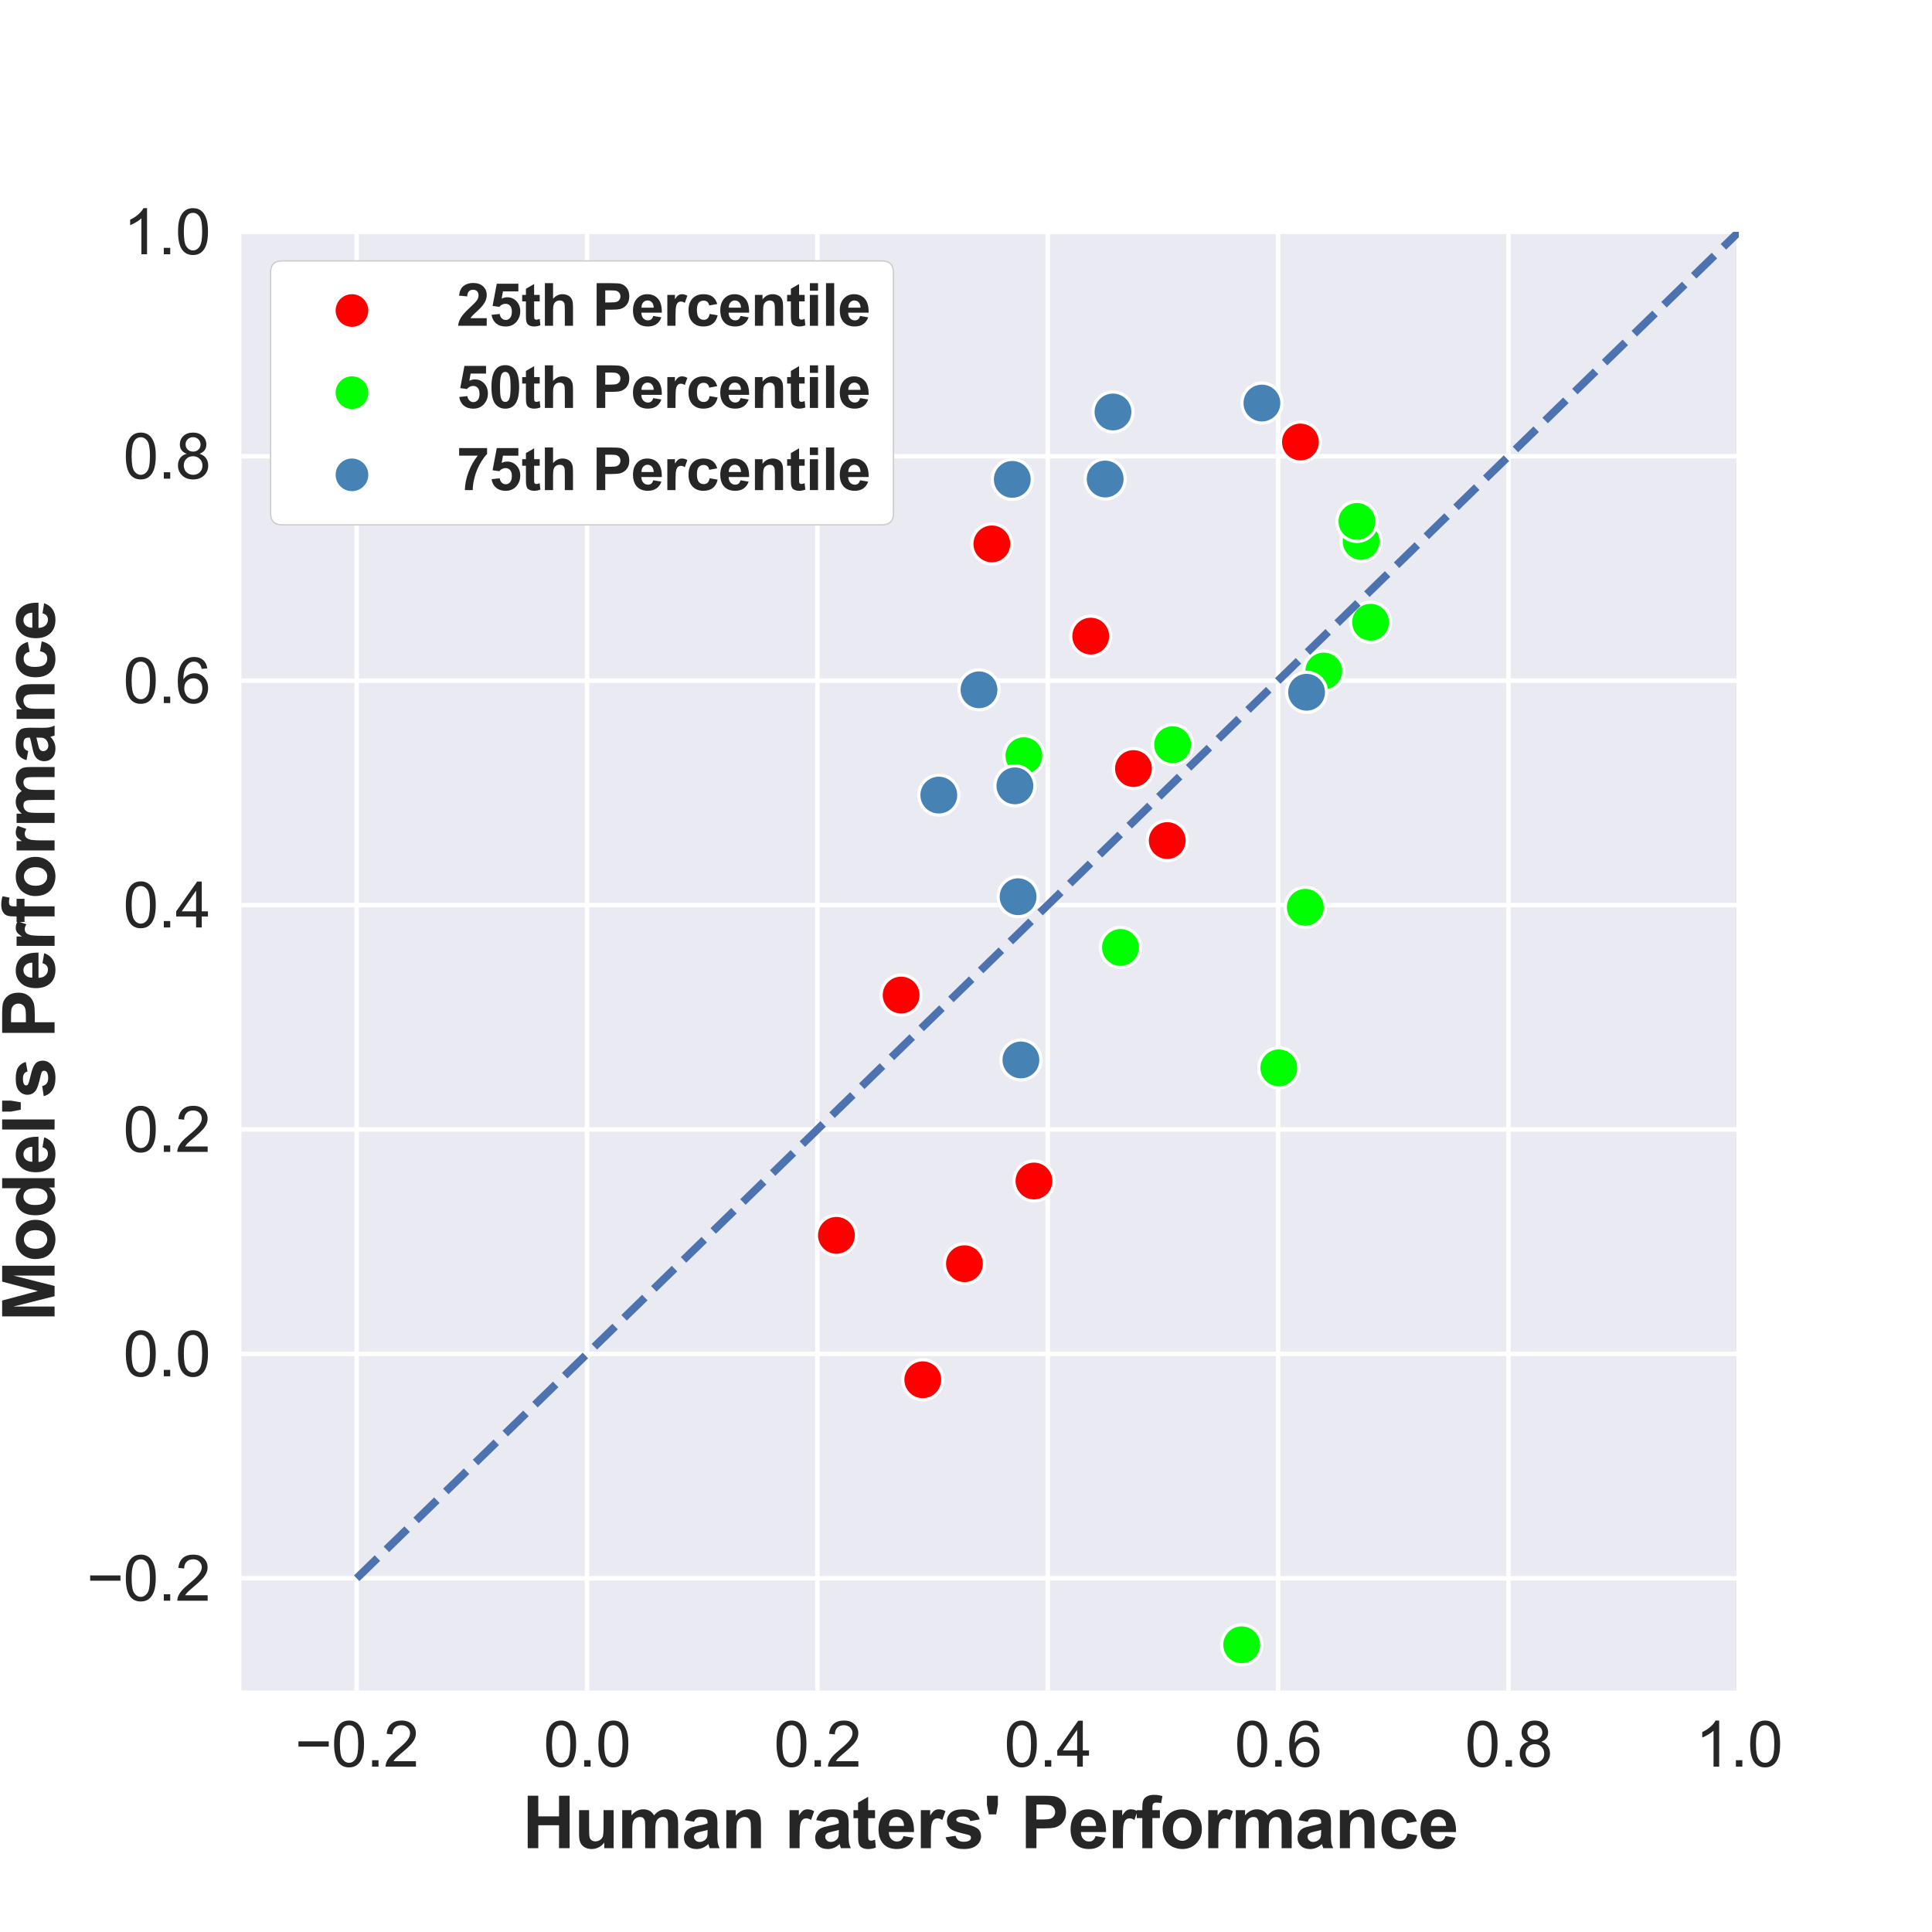 <?xml version="1.0" encoding="utf-8" standalone="no"?>
<!DOCTYPE svg PUBLIC "-//W3C//DTD SVG 1.1//EN"
  "http://www.w3.org/Graphics/SVG/1.1/DTD/svg11.dtd">
<svg xmlns:xlink="http://www.w3.org/1999/xlink" width="432pt" height="432pt" viewBox="0 0 432 432" xmlns="http://www.w3.org/2000/svg" version="1.1">
 <defs>
  <style type="text/css">*{stroke-linejoin: round; stroke-linecap: butt}</style>
 </defs>
 <g id="figure_1">
  <g id="patch_1">
   <path d="M 0 432 
L 432 432 
L 432 0 
L 0 0 
z
" style="fill: #ffffff"/>
  </g>
  <g id="axes_1">
   <g id="patch_2">
    <path d="M 54 378 
L 388.8 378 
L 388.8 51.84 
L 54 51.84 
z
" style="fill: #eaeaf2"/>
   </g>
   <g id="matplotlib.axis_1">
    <g id="xtick_1">
     <g id="line2d_1">
      <path d="M 79.754 378 
L 79.754 51.84 
" clip-path="url(#p9fccb3ee1c)" style="fill: none; stroke: #ffffff; stroke-linecap: round"/>
     </g>
     <g id="text_1">
      <!-- −0.2 -->
      <g style="fill: #262626" transform="translate(65.935 395.021) scale(0.14 -0.14)">
       <defs>
        <path id="ArialMT-2212" d="M 3381 1997 
L 356 1997 
L 356 2522 
L 3381 2522 
L 3381 1997 
z
" transform="scale(0.016)"/>
        <path id="ArialMT-30" d="M 266 2259 
Q 266 3072 433 3567 
Q 600 4063 929 4331 
Q 1259 4600 1759 4600 
Q 2128 4600 2406 4451 
Q 2684 4303 2865 4023 
Q 3047 3744 3150 3342 
Q 3253 2941 3253 2259 
Q 3253 1453 3087 958 
Q 2922 463 2592 192 
Q 2263 -78 1759 -78 
Q 1097 -78 719 397 
Q 266 969 266 2259 
z
M 844 2259 
Q 844 1131 1108 757 
Q 1372 384 1759 384 
Q 2147 384 2411 759 
Q 2675 1134 2675 2259 
Q 2675 3391 2411 3762 
Q 2147 4134 1753 4134 
Q 1366 4134 1134 3806 
Q 844 3388 844 2259 
z
" transform="scale(0.016)"/>
        <path id="ArialMT-2e" d="M 581 0 
L 581 641 
L 1222 641 
L 1222 0 
L 581 0 
z
" transform="scale(0.016)"/>
        <path id="ArialMT-32" d="M 3222 541 
L 3222 0 
L 194 0 
Q 188 203 259 391 
Q 375 700 629 1000 
Q 884 1300 1366 1694 
Q 2113 2306 2375 2664 
Q 2638 3022 2638 3341 
Q 2638 3675 2398 3904 
Q 2159 4134 1775 4134 
Q 1369 4134 1125 3890 
Q 881 3647 878 3216 
L 300 3275 
Q 359 3922 746 4261 
Q 1134 4600 1788 4600 
Q 2447 4600 2831 4234 
Q 3216 3869 3216 3328 
Q 3216 3053 3103 2787 
Q 2991 2522 2730 2228 
Q 2469 1934 1863 1422 
Q 1356 997 1212 845 
Q 1069 694 975 541 
L 3222 541 
z
" transform="scale(0.016)"/>
       </defs>
       <use xlink:href="#ArialMT-2212"/>
       <use xlink:href="#ArialMT-30" x="58.398"/>
       <use xlink:href="#ArialMT-2e" x="114.014"/>
       <use xlink:href="#ArialMT-32" x="141.797"/>
      </g>
     </g>
    </g>
    <g id="xtick_2">
     <g id="line2d_2">
      <path d="M 131.262 378 
L 131.262 51.84 
" clip-path="url(#p9fccb3ee1c)" style="fill: none; stroke: #ffffff; stroke-linecap: round"/>
     </g>
     <g id="text_2">
      <!-- 0.0 -->
      <g style="fill: #262626" transform="translate(121.532 395.021) scale(0.14 -0.14)">
       <use xlink:href="#ArialMT-30"/>
       <use xlink:href="#ArialMT-2e" x="55.615"/>
       <use xlink:href="#ArialMT-30" x="83.398"/>
      </g>
     </g>
    </g>
    <g id="xtick_3">
     <g id="line2d_3">
      <path d="M 182.769 378 
L 182.769 51.84 
" clip-path="url(#p9fccb3ee1c)" style="fill: none; stroke: #ffffff; stroke-linecap: round"/>
     </g>
     <g id="text_3">
      <!-- 0.2 -->
      <g style="fill: #262626" transform="translate(173.039 395.021) scale(0.14 -0.14)">
       <use xlink:href="#ArialMT-30"/>
       <use xlink:href="#ArialMT-2e" x="55.615"/>
       <use xlink:href="#ArialMT-32" x="83.398"/>
      </g>
     </g>
    </g>
    <g id="xtick_4">
     <g id="line2d_4">
      <path d="M 234.277 378 
L 234.277 51.84 
" clip-path="url(#p9fccb3ee1c)" style="fill: none; stroke: #ffffff; stroke-linecap: round"/>
     </g>
     <g id="text_4">
      <!-- 0.4 -->
      <g style="fill: #262626" transform="translate(224.547 395.021) scale(0.14 -0.14)">
       <defs>
        <path id="ArialMT-34" d="M 2069 0 
L 2069 1097 
L 81 1097 
L 81 1613 
L 2172 4581 
L 2631 4581 
L 2631 1613 
L 3250 1613 
L 3250 1097 
L 2631 1097 
L 2631 0 
L 2069 0 
z
M 2069 1613 
L 2069 3678 
L 634 1613 
L 2069 1613 
z
" transform="scale(0.016)"/>
       </defs>
       <use xlink:href="#ArialMT-30"/>
       <use xlink:href="#ArialMT-2e" x="55.615"/>
       <use xlink:href="#ArialMT-34" x="83.398"/>
      </g>
     </g>
    </g>
    <g id="xtick_5">
     <g id="line2d_5">
      <path d="M 285.785 378 
L 285.785 51.84 
" clip-path="url(#p9fccb3ee1c)" style="fill: none; stroke: #ffffff; stroke-linecap: round"/>
     </g>
     <g id="text_5">
      <!-- 0.6 -->
      <g style="fill: #262626" transform="translate(276.055 395.021) scale(0.14 -0.14)">
       <defs>
        <path id="ArialMT-36" d="M 3184 3459 
L 2625 3416 
Q 2550 3747 2413 3897 
Q 2184 4138 1850 4138 
Q 1581 4138 1378 3988 
Q 1113 3794 959 3422 
Q 806 3050 800 2363 
Q 1003 2672 1297 2822 
Q 1591 2972 1913 2972 
Q 2475 2972 2870 2558 
Q 3266 2144 3266 1488 
Q 3266 1056 3080 686 
Q 2894 316 2569 119 
Q 2244 -78 1831 -78 
Q 1128 -78 684 439 
Q 241 956 241 2144 
Q 241 3472 731 4075 
Q 1159 4600 1884 4600 
Q 2425 4600 2770 4297 
Q 3116 3994 3184 3459 
z
M 888 1484 
Q 888 1194 1011 928 
Q 1134 663 1356 523 
Q 1578 384 1822 384 
Q 2178 384 2434 671 
Q 2691 959 2691 1453 
Q 2691 1928 2437 2201 
Q 2184 2475 1800 2475 
Q 1419 2475 1153 2201 
Q 888 1928 888 1484 
z
" transform="scale(0.016)"/>
       </defs>
       <use xlink:href="#ArialMT-30"/>
       <use xlink:href="#ArialMT-2e" x="55.615"/>
       <use xlink:href="#ArialMT-36" x="83.398"/>
      </g>
     </g>
    </g>
    <g id="xtick_6">
     <g id="line2d_6">
      <path d="M 337.292 378 
L 337.292 51.84 
" clip-path="url(#p9fccb3ee1c)" style="fill: none; stroke: #ffffff; stroke-linecap: round"/>
     </g>
     <g id="text_6">
      <!-- 0.8 -->
      <g style="fill: #262626" transform="translate(327.562 395.021) scale(0.14 -0.14)">
       <defs>
        <path id="ArialMT-38" d="M 1131 2484 
Q 781 2613 612 2850 
Q 444 3088 444 3419 
Q 444 3919 803 4259 
Q 1163 4600 1759 4600 
Q 2359 4600 2725 4251 
Q 3091 3903 3091 3403 
Q 3091 3084 2923 2848 
Q 2756 2613 2416 2484 
Q 2838 2347 3058 2040 
Q 3278 1734 3278 1309 
Q 3278 722 2862 322 
Q 2447 -78 1769 -78 
Q 1091 -78 675 323 
Q 259 725 259 1325 
Q 259 1772 486 2073 
Q 713 2375 1131 2484 
z
M 1019 3438 
Q 1019 3113 1228 2906 
Q 1438 2700 1772 2700 
Q 2097 2700 2305 2904 
Q 2513 3109 2513 3406 
Q 2513 3716 2298 3927 
Q 2084 4138 1766 4138 
Q 1444 4138 1231 3931 
Q 1019 3725 1019 3438 
z
M 838 1322 
Q 838 1081 952 856 
Q 1066 631 1291 507 
Q 1516 384 1775 384 
Q 2178 384 2440 643 
Q 2703 903 2703 1303 
Q 2703 1709 2433 1975 
Q 2163 2241 1756 2241 
Q 1359 2241 1098 1978 
Q 838 1716 838 1322 
z
" transform="scale(0.016)"/>
       </defs>
       <use xlink:href="#ArialMT-30"/>
       <use xlink:href="#ArialMT-2e" x="55.615"/>
       <use xlink:href="#ArialMT-38" x="83.398"/>
      </g>
     </g>
    </g>
    <g id="xtick_7">
     <g id="line2d_7">
      <path d="M 388.8 378 
L 388.8 51.84 
" clip-path="url(#p9fccb3ee1c)" style="fill: none; stroke: #ffffff; stroke-linecap: round"/>
     </g>
     <g id="text_7">
      <!-- 1.0 -->
      <g style="fill: #262626" transform="translate(379.07 395.021) scale(0.14 -0.14)">
       <defs>
        <path id="ArialMT-31" d="M 2384 0 
L 1822 0 
L 1822 3584 
Q 1619 3391 1289 3197 
Q 959 3003 697 2906 
L 697 3450 
Q 1169 3672 1522 3987 
Q 1875 4303 2022 4600 
L 2384 4600 
L 2384 0 
z
" transform="scale(0.016)"/>
       </defs>
       <use xlink:href="#ArialMT-31"/>
       <use xlink:href="#ArialMT-2e" x="55.615"/>
       <use xlink:href="#ArialMT-30" x="83.398"/>
      </g>
     </g>
    </g>
    <g id="text_8">
     <!-- Human raters' Performance -->
     <g style="fill: #262626" transform="translate(116.794 413.256) scale(0.16 -0.16)">
      <defs>
       <path id="Arial-BoldMT-48" d="M 469 0 
L 469 4581 
L 1394 4581 
L 1394 2778 
L 3206 2778 
L 3206 4581 
L 4131 4581 
L 4131 0 
L 3206 0 
L 3206 2003 
L 1394 2003 
L 1394 0 
L 469 0 
z
" transform="scale(0.016)"/>
       <path id="Arial-BoldMT-75" d="M 2644 0 
L 2644 497 
Q 2463 231 2167 78 
Q 1872 -75 1544 -75 
Q 1209 -75 943 72 
Q 678 219 559 484 
Q 441 750 441 1219 
L 441 3319 
L 1319 3319 
L 1319 1794 
Q 1319 1094 1367 936 
Q 1416 778 1544 686 
Q 1672 594 1869 594 
Q 2094 594 2272 717 
Q 2450 841 2515 1023 
Q 2581 1206 2581 1919 
L 2581 3319 
L 3459 3319 
L 3459 0 
L 2644 0 
z
" transform="scale(0.016)"/>
       <path id="Arial-BoldMT-6d" d="M 394 3319 
L 1203 3319 
L 1203 2866 
Q 1638 3394 2238 3394 
Q 2556 3394 2790 3262 
Q 3025 3131 3175 2866 
Q 3394 3131 3647 3262 
Q 3900 3394 4188 3394 
Q 4553 3394 4806 3245 
Q 5059 3097 5184 2809 
Q 5275 2597 5275 2122 
L 5275 0 
L 4397 0 
L 4397 1897 
Q 4397 2391 4306 2534 
Q 4184 2722 3931 2722 
Q 3747 2722 3584 2609 
Q 3422 2497 3350 2280 
Q 3278 2063 3278 1594 
L 3278 0 
L 2400 0 
L 2400 1819 
Q 2400 2303 2353 2443 
Q 2306 2584 2207 2653 
Q 2109 2722 1941 2722 
Q 1738 2722 1575 2612 
Q 1413 2503 1342 2297 
Q 1272 2091 1272 1613 
L 1272 0 
L 394 0 
L 394 3319 
z
" transform="scale(0.016)"/>
       <path id="Arial-BoldMT-61" d="M 1116 2306 
L 319 2450 
Q 453 2931 781 3162 
Q 1109 3394 1756 3394 
Q 2344 3394 2631 3255 
Q 2919 3116 3036 2902 
Q 3153 2688 3153 2116 
L 3144 1091 
Q 3144 653 3186 445 
Q 3228 238 3344 0 
L 2475 0 
Q 2441 88 2391 259 
Q 2369 338 2359 363 
Q 2134 144 1878 34 
Q 1622 -75 1331 -75 
Q 819 -75 523 203 
Q 228 481 228 906 
Q 228 1188 362 1408 
Q 497 1628 739 1745 
Q 981 1863 1438 1950 
Q 2053 2066 2291 2166 
L 2291 2253 
Q 2291 2506 2166 2614 
Q 2041 2722 1694 2722 
Q 1459 2722 1328 2630 
Q 1197 2538 1116 2306 
z
M 2291 1594 
Q 2122 1538 1756 1459 
Q 1391 1381 1278 1306 
Q 1106 1184 1106 997 
Q 1106 813 1243 678 
Q 1381 544 1594 544 
Q 1831 544 2047 700 
Q 2206 819 2256 991 
Q 2291 1103 2291 1419 
L 2291 1594 
z
" transform="scale(0.016)"/>
       <path id="Arial-BoldMT-6e" d="M 3478 0 
L 2600 0 
L 2600 1694 
Q 2600 2231 2544 2389 
Q 2488 2547 2361 2634 
Q 2234 2722 2056 2722 
Q 1828 2722 1647 2597 
Q 1466 2472 1398 2265 
Q 1331 2059 1331 1503 
L 1331 0 
L 453 0 
L 453 3319 
L 1269 3319 
L 1269 2831 
Q 1703 3394 2363 3394 
Q 2653 3394 2893 3289 
Q 3134 3184 3257 3021 
Q 3381 2859 3429 2653 
Q 3478 2447 3478 2063 
L 3478 0 
z
" transform="scale(0.016)"/>
       <path id="Arial-BoldMT-20" transform="scale(0.016)"/>
       <path id="Arial-BoldMT-72" d="M 1300 0 
L 422 0 
L 422 3319 
L 1238 3319 
L 1238 2847 
Q 1447 3181 1614 3287 
Q 1781 3394 1994 3394 
Q 2294 3394 2572 3228 
L 2300 2463 
Q 2078 2606 1888 2606 
Q 1703 2606 1575 2504 
Q 1447 2403 1373 2137 
Q 1300 1872 1300 1025 
L 1300 0 
z
" transform="scale(0.016)"/>
       <path id="Arial-BoldMT-74" d="M 1981 3319 
L 1981 2619 
L 1381 2619 
L 1381 1281 
Q 1381 875 1398 808 
Q 1416 741 1477 697 
Q 1538 653 1625 653 
Q 1747 653 1978 738 
L 2053 56 
Q 1747 -75 1359 -75 
Q 1122 -75 931 4 
Q 741 84 652 211 
Q 563 338 528 553 
Q 500 706 500 1172 
L 500 2619 
L 97 2619 
L 97 3319 
L 500 3319 
L 500 3978 
L 1381 4491 
L 1381 3319 
L 1981 3319 
z
" transform="scale(0.016)"/>
       <path id="Arial-BoldMT-65" d="M 2381 1056 
L 3256 909 
Q 3088 428 2723 176 
Q 2359 -75 1813 -75 
Q 947 -75 531 491 
Q 203 944 203 1634 
Q 203 2459 634 2926 
Q 1066 3394 1725 3394 
Q 2466 3394 2894 2905 
Q 3322 2416 3303 1406 
L 1103 1406 
Q 1113 1016 1316 798 
Q 1519 581 1822 581 
Q 2028 581 2168 693 
Q 2309 806 2381 1056 
z
M 2431 1944 
Q 2422 2325 2234 2523 
Q 2047 2722 1778 2722 
Q 1491 2722 1303 2513 
Q 1116 2303 1119 1944 
L 2431 1944 
z
" transform="scale(0.016)"/>
       <path id="Arial-BoldMT-73" d="M 150 947 
L 1031 1081 
Q 1088 825 1259 692 
Q 1431 559 1741 559 
Q 2081 559 2253 684 
Q 2369 772 2369 919 
Q 2369 1019 2306 1084 
Q 2241 1147 2013 1200 
Q 950 1434 666 1628 
Q 272 1897 272 2375 
Q 272 2806 612 3100 
Q 953 3394 1669 3394 
Q 2350 3394 2681 3172 
Q 3013 2950 3138 2516 
L 2309 2363 
Q 2256 2556 2107 2659 
Q 1959 2763 1684 2763 
Q 1338 2763 1188 2666 
Q 1088 2597 1088 2488 
Q 1088 2394 1175 2328 
Q 1294 2241 1995 2081 
Q 2697 1922 2975 1691 
Q 3250 1456 3250 1038 
Q 3250 581 2869 253 
Q 2488 -75 1741 -75 
Q 1063 -75 667 200 
Q 272 475 150 947 
z
" transform="scale(0.016)"/>
       <path id="Arial-BoldMT-27" d="M 453 2953 
L 288 3806 
L 288 4581 
L 1244 4581 
L 1244 3806 
L 1100 2953 
L 453 2953 
z
" transform="scale(0.016)"/>
       <path id="Arial-BoldMT-50" d="M 466 0 
L 466 4581 
L 1950 4581 
Q 2794 4581 3050 4513 
Q 3444 4409 3709 4064 
Q 3975 3719 3975 3172 
Q 3975 2750 3822 2462 
Q 3669 2175 3433 2011 
Q 3197 1847 2953 1794 
Q 2622 1728 1994 1728 
L 1391 1728 
L 1391 0 
L 466 0 
z
M 1391 3806 
L 1391 2506 
L 1897 2506 
Q 2444 2506 2628 2578 
Q 2813 2650 2917 2803 
Q 3022 2956 3022 3159 
Q 3022 3409 2875 3571 
Q 2728 3734 2503 3775 
Q 2338 3806 1838 3806 
L 1391 3806 
z
" transform="scale(0.016)"/>
       <path id="Arial-BoldMT-66" d="M 75 3319 
L 563 3319 
L 563 3569 
Q 563 3988 652 4194 
Q 741 4400 980 4529 
Q 1219 4659 1584 4659 
Q 1959 4659 2319 4547 
L 2200 3934 
Q 1991 3984 1797 3984 
Q 1606 3984 1523 3895 
Q 1441 3806 1441 3553 
L 1441 3319 
L 2097 3319 
L 2097 2628 
L 1441 2628 
L 1441 0 
L 563 0 
L 563 2628 
L 75 2628 
L 75 3319 
z
" transform="scale(0.016)"/>
       <path id="Arial-BoldMT-6f" d="M 256 1706 
Q 256 2144 472 2553 
Q 688 2963 1083 3178 
Q 1478 3394 1966 3394 
Q 2719 3394 3200 2905 
Q 3681 2416 3681 1669 
Q 3681 916 3195 420 
Q 2709 -75 1972 -75 
Q 1516 -75 1102 131 
Q 688 338 472 736 
Q 256 1134 256 1706 
z
M 1156 1659 
Q 1156 1166 1390 903 
Q 1625 641 1969 641 
Q 2313 641 2545 903 
Q 2778 1166 2778 1666 
Q 2778 2153 2545 2415 
Q 2313 2678 1969 2678 
Q 1625 2678 1390 2415 
Q 1156 2153 1156 1659 
z
" transform="scale(0.016)"/>
       <path id="Arial-BoldMT-63" d="M 3353 2338 
L 2488 2181 
Q 2444 2441 2289 2572 
Q 2134 2703 1888 2703 
Q 1559 2703 1364 2476 
Q 1169 2250 1169 1719 
Q 1169 1128 1367 884 
Q 1566 641 1900 641 
Q 2150 641 2309 783 
Q 2469 925 2534 1272 
L 3397 1125 
Q 3263 531 2881 228 
Q 2500 -75 1859 -75 
Q 1131 -75 698 384 
Q 266 844 266 1656 
Q 266 2478 700 2936 
Q 1134 3394 1875 3394 
Q 2481 3394 2839 3133 
Q 3197 2872 3353 2338 
z
" transform="scale(0.016)"/>
      </defs>
      <use xlink:href="#Arial-BoldMT-48"/>
      <use xlink:href="#Arial-BoldMT-75" x="72.217"/>
      <use xlink:href="#Arial-BoldMT-6d" x="133.301"/>
      <use xlink:href="#Arial-BoldMT-61" x="222.217"/>
      <use xlink:href="#Arial-BoldMT-6e" x="277.832"/>
      <use xlink:href="#Arial-BoldMT-20" x="338.916"/>
      <use xlink:href="#Arial-BoldMT-72" x="366.699"/>
      <use xlink:href="#Arial-BoldMT-61" x="405.615"/>
      <use xlink:href="#Arial-BoldMT-74" x="461.23"/>
      <use xlink:href="#Arial-BoldMT-65" x="494.531"/>
      <use xlink:href="#Arial-BoldMT-72" x="550.146"/>
      <use xlink:href="#Arial-BoldMT-73" x="589.062"/>
      <use xlink:href="#Arial-BoldMT-27" x="644.678"/>
      <use xlink:href="#Arial-BoldMT-20" x="668.457"/>
      <use xlink:href="#Arial-BoldMT-50" x="696.24"/>
      <use xlink:href="#Arial-BoldMT-65" x="762.939"/>
      <use xlink:href="#Arial-BoldMT-72" x="818.555"/>
      <use xlink:href="#Arial-BoldMT-66" x="857.471"/>
      <use xlink:href="#Arial-BoldMT-6f" x="890.771"/>
      <use xlink:href="#Arial-BoldMT-72" x="951.855"/>
      <use xlink:href="#Arial-BoldMT-6d" x="990.771"/>
      <use xlink:href="#Arial-BoldMT-61" x="1079.688"/>
      <use xlink:href="#Arial-BoldMT-6e" x="1135.303"/>
      <use xlink:href="#Arial-BoldMT-63" x="1196.387"/>
      <use xlink:href="#Arial-BoldMT-65" x="1252.002"/>
     </g>
    </g>
   </g>
   <g id="matplotlib.axis_2">
    <g id="ytick_1">
     <g id="line2d_8">
      <path d="M 54 352.911 
L 388.8 352.911 
" clip-path="url(#p9fccb3ee1c)" style="fill: none; stroke: #ffffff; stroke-linecap: round"/>
     </g>
     <g id="text_9">
      <!-- −0.2 -->
      <g style="fill: #262626" transform="translate(19.363 357.921) scale(0.14 -0.14)">
       <use xlink:href="#ArialMT-2212"/>
       <use xlink:href="#ArialMT-30" x="58.398"/>
       <use xlink:href="#ArialMT-2e" x="114.014"/>
       <use xlink:href="#ArialMT-32" x="141.797"/>
      </g>
     </g>
    </g>
    <g id="ytick_2">
     <g id="line2d_9">
      <path d="M 54 302.732 
L 388.8 302.732 
" clip-path="url(#p9fccb3ee1c)" style="fill: none; stroke: #ffffff; stroke-linecap: round"/>
     </g>
     <g id="text_10">
      <!-- 0.0 -->
      <g style="fill: #262626" transform="translate(27.54 307.743) scale(0.14 -0.14)">
       <use xlink:href="#ArialMT-30"/>
       <use xlink:href="#ArialMT-2e" x="55.615"/>
       <use xlink:href="#ArialMT-30" x="83.398"/>
      </g>
     </g>
    </g>
    <g id="ytick_3">
     <g id="line2d_10">
      <path d="M 54 252.554 
L 388.8 252.554 
" clip-path="url(#p9fccb3ee1c)" style="fill: none; stroke: #ffffff; stroke-linecap: round"/>
     </g>
     <g id="text_11">
      <!-- 0.2 -->
      <g style="fill: #262626" transform="translate(27.54 257.564) scale(0.14 -0.14)">
       <use xlink:href="#ArialMT-30"/>
       <use xlink:href="#ArialMT-2e" x="55.615"/>
       <use xlink:href="#ArialMT-32" x="83.398"/>
      </g>
     </g>
    </g>
    <g id="ytick_4">
     <g id="line2d_11">
      <path d="M 54 202.375 
L 388.8 202.375 
" clip-path="url(#p9fccb3ee1c)" style="fill: none; stroke: #ffffff; stroke-linecap: round"/>
     </g>
     <g id="text_12">
      <!-- 0.4 -->
      <g style="fill: #262626" transform="translate(27.54 207.386) scale(0.14 -0.14)">
       <use xlink:href="#ArialMT-30"/>
       <use xlink:href="#ArialMT-2e" x="55.615"/>
       <use xlink:href="#ArialMT-34" x="83.398"/>
      </g>
     </g>
    </g>
    <g id="ytick_5">
     <g id="line2d_12">
      <path d="M 54 152.197 
L 388.8 152.197 
" clip-path="url(#p9fccb3ee1c)" style="fill: none; stroke: #ffffff; stroke-linecap: round"/>
     </g>
     <g id="text_13">
      <!-- 0.6 -->
      <g style="fill: #262626" transform="translate(27.54 157.207) scale(0.14 -0.14)">
       <use xlink:href="#ArialMT-30"/>
       <use xlink:href="#ArialMT-2e" x="55.615"/>
       <use xlink:href="#ArialMT-36" x="83.398"/>
      </g>
     </g>
    </g>
    <g id="ytick_6">
     <g id="line2d_13">
      <path d="M 54 102.018 
L 388.8 102.018 
" clip-path="url(#p9fccb3ee1c)" style="fill: none; stroke: #ffffff; stroke-linecap: round"/>
     </g>
     <g id="text_14">
      <!-- 0.8 -->
      <g style="fill: #262626" transform="translate(27.54 107.029) scale(0.14 -0.14)">
       <use xlink:href="#ArialMT-30"/>
       <use xlink:href="#ArialMT-2e" x="55.615"/>
       <use xlink:href="#ArialMT-38" x="83.398"/>
      </g>
     </g>
    </g>
    <g id="ytick_7">
     <g id="line2d_14">
      <path d="M 54 51.84 
L 388.8 51.84 
" clip-path="url(#p9fccb3ee1c)" style="fill: none; stroke: #ffffff; stroke-linecap: round"/>
     </g>
     <g id="text_15">
      <!-- 1.0 -->
      <g style="fill: #262626" transform="translate(27.54 56.85) scale(0.14 -0.14)">
       <use xlink:href="#ArialMT-31"/>
       <use xlink:href="#ArialMT-2e" x="55.615"/>
       <use xlink:href="#ArialMT-30" x="83.398"/>
      </g>
     </g>
    </g>
    <g id="text_16">
     <!-- Model's Performance -->
     <g style="fill: #262626" transform="translate(12.206 295.51) rotate(-90) scale(0.16 -0.16)">
      <defs>
       <path id="Arial-BoldMT-4d" d="M 453 0 
L 453 4581 
L 1838 4581 
L 2669 1456 
L 3491 4581 
L 4878 4581 
L 4878 0 
L 4019 0 
L 4019 3606 
L 3109 0 
L 2219 0 
L 1313 3606 
L 1313 0 
L 453 0 
z
" transform="scale(0.016)"/>
       <path id="Arial-BoldMT-64" d="M 3503 0 
L 2688 0 
L 2688 488 
Q 2484 203 2207 64 
Q 1931 -75 1650 -75 
Q 1078 -75 670 386 
Q 263 847 263 1672 
Q 263 2516 659 2955 
Q 1056 3394 1663 3394 
Q 2219 3394 2625 2931 
L 2625 4581 
L 3503 4581 
L 3503 0 
z
M 1159 1731 
Q 1159 1200 1306 963 
Q 1519 619 1900 619 
Q 2203 619 2415 876 
Q 2628 1134 2628 1647 
Q 2628 2219 2422 2470 
Q 2216 2722 1894 2722 
Q 1581 2722 1370 2473 
Q 1159 2225 1159 1731 
z
" transform="scale(0.016)"/>
       <path id="Arial-BoldMT-6c" d="M 459 0 
L 459 4581 
L 1338 4581 
L 1338 0 
L 459 0 
z
" transform="scale(0.016)"/>
      </defs>
      <use xlink:href="#Arial-BoldMT-4d"/>
      <use xlink:href="#Arial-BoldMT-6f" x="83.301"/>
      <use xlink:href="#Arial-BoldMT-64" x="144.385"/>
      <use xlink:href="#Arial-BoldMT-65" x="205.469"/>
      <use xlink:href="#Arial-BoldMT-6c" x="261.084"/>
      <use xlink:href="#Arial-BoldMT-27" x="288.867"/>
      <use xlink:href="#Arial-BoldMT-73" x="312.646"/>
      <use xlink:href="#Arial-BoldMT-20" x="368.262"/>
      <use xlink:href="#Arial-BoldMT-50" x="396.045"/>
      <use xlink:href="#Arial-BoldMT-65" x="462.744"/>
      <use xlink:href="#Arial-BoldMT-72" x="518.359"/>
      <use xlink:href="#Arial-BoldMT-66" x="557.275"/>
      <use xlink:href="#Arial-BoldMT-6f" x="590.576"/>
      <use xlink:href="#Arial-BoldMT-72" x="651.66"/>
      <use xlink:href="#Arial-BoldMT-6d" x="690.576"/>
      <use xlink:href="#Arial-BoldMT-61" x="779.492"/>
      <use xlink:href="#Arial-BoldMT-6e" x="835.107"/>
      <use xlink:href="#Arial-BoldMT-63" x="896.191"/>
      <use xlink:href="#Arial-BoldMT-65" x="951.807"/>
     </g>
    </g>
   </g>
   <g id="PathCollection_1">
    <defs>
     <path id="C0_0_74a4935633" d="M 0 4.472 
C 1.186 4.472 2.324 4.001 3.162 3.162 
C 4.001 2.324 4.472 1.186 4.472 -0 
C 4.472 -1.186 4.001 -2.324 3.162 -3.162 
C 2.324 -4.001 1.186 -4.472 0 -4.472 
C -1.186 -4.472 -2.324 -4.001 -3.162 -3.162 
C -4.001 -2.324 -4.472 -1.186 -4.472 0 
C -4.472 1.186 -4.001 2.324 -3.162 3.162 
C -2.324 4.001 -1.186 4.472 0 4.472 
z
"/>
    </defs>
    <g clip-path="url(#p9fccb3ee1c)">
     <use xlink:href="#C0_0_74a4935633" x="290.779" y="98.832" style="fill: #ff0000; stroke: #ffffff; stroke-width: 0.716"/>
    </g>
    <g clip-path="url(#p9fccb3ee1c)">
     <use xlink:href="#C0_0_74a4935633" x="187.028" y="276.227" style="fill: #ff0000; stroke: #ffffff; stroke-width: 0.716"/>
    </g>
    <g clip-path="url(#p9fccb3ee1c)">
     <use xlink:href="#C0_0_74a4935633" x="260.999" y="187.954" style="fill: #ff0000; stroke: #ffffff; stroke-width: 0.716"/>
    </g>
    <g clip-path="url(#p9fccb3ee1c)">
     <use xlink:href="#C0_0_74a4935633" x="206.337" y="308.517" style="fill: #ff0000; stroke: #ffffff; stroke-width: 0.716"/>
    </g>
    <g clip-path="url(#p9fccb3ee1c)">
     <use xlink:href="#C0_0_74a4935633" x="231.198" y="264.075" style="fill: #ff0000; stroke: #ffffff; stroke-width: 0.716"/>
    </g>
    <g clip-path="url(#p9fccb3ee1c)">
     <use xlink:href="#C0_0_74a4935633" x="215.655" y="282.567" style="fill: #ff0000; stroke: #ffffff; stroke-width: 0.716"/>
    </g>
    <g clip-path="url(#p9fccb3ee1c)">
     <use xlink:href="#C0_0_74a4935633" x="253.446" y="171.849" style="fill: #ff0000; stroke: #ffffff; stroke-width: 0.716"/>
    </g>
    <g clip-path="url(#p9fccb3ee1c)">
     <use xlink:href="#C0_0_74a4935633" x="221.784" y="121.62" style="fill: #ff0000; stroke: #ffffff; stroke-width: 0.716"/>
    </g>
    <g clip-path="url(#p9fccb3ee1c)">
     <use xlink:href="#C0_0_74a4935633" x="243.892" y="142.238" style="fill: #ff0000; stroke: #ffffff; stroke-width: 0.716"/>
    </g>
    <g clip-path="url(#p9fccb3ee1c)">
     <use xlink:href="#C0_0_74a4935633" x="201.496" y="222.497" style="fill: #ff0000; stroke: #ffffff; stroke-width: 0.716"/>
    </g>
    <g clip-path="url(#p9fccb3ee1c)">
     <use xlink:href="#C0_0_74a4935633" x="296.002" y="150.044" style="fill: #00ff00; stroke: #ffffff; stroke-width: 0.716"/>
    </g>
    <g clip-path="url(#p9fccb3ee1c)">
     <use xlink:href="#C0_0_74a4935633" x="304.344" y="121.052" style="fill: #00ff00; stroke: #ffffff; stroke-width: 0.716"/>
    </g>
    <g clip-path="url(#p9fccb3ee1c)">
     <use xlink:href="#C0_0_74a4935633" x="262.196" y="166.512" style="fill: #00ff00; stroke: #ffffff; stroke-width: 0.716"/>
    </g>
    <g clip-path="url(#p9fccb3ee1c)">
     <use xlink:href="#C0_0_74a4935633" x="228.944" y="168.972" style="fill: #00ff00; stroke: #ffffff; stroke-width: 0.716"/>
    </g>
    <g clip-path="url(#p9fccb3ee1c)">
     <use xlink:href="#C0_0_74a4935633" x="250.543" y="211.857" style="fill: #00ff00; stroke: #ffffff; stroke-width: 0.716"/>
    </g>
    <g clip-path="url(#p9fccb3ee1c)">
     <use xlink:href="#C0_0_74a4935633" x="306.463" y="139.138" style="fill: #00ff00; stroke: #ffffff; stroke-width: 0.716"/>
    </g>
    <g clip-path="url(#p9fccb3ee1c)">
     <use xlink:href="#C0_0_74a4935633" x="303.41" y="116.588" style="fill: #00ff00; stroke: #ffffff; stroke-width: 0.716"/>
    </g>
    <g clip-path="url(#p9fccb3ee1c)">
     <use xlink:href="#C0_0_74a4935633" x="285.945" y="238.774" style="fill: #00ff00; stroke: #ffffff; stroke-width: 0.716"/>
    </g>
    <g clip-path="url(#p9fccb3ee1c)">
     <use xlink:href="#C0_0_74a4935633" x="291.872" y="202.873" style="fill: #00ff00; stroke: #ffffff; stroke-width: 0.716"/>
    </g>
    <g clip-path="url(#p9fccb3ee1c)">
     <use xlink:href="#C0_0_74a4935633" x="277.646" y="367.778" style="fill: #00ff00; stroke: #ffffff; stroke-width: 0.716"/>
    </g>
    <g clip-path="url(#p9fccb3ee1c)">
     <use xlink:href="#C0_0_74a4935633" x="209.921" y="177.785" style="fill: #4682b4; stroke: #ffffff; stroke-width: 0.716"/>
    </g>
    <g clip-path="url(#p9fccb3ee1c)">
     <use xlink:href="#C0_0_74a4935633" x="248.866" y="92.118" style="fill: #4682b4; stroke: #ffffff; stroke-width: 0.716"/>
    </g>
    <g clip-path="url(#p9fccb3ee1c)">
     <use xlink:href="#C0_0_74a4935633" x="218.909" y="154.245" style="fill: #4682b4; stroke: #ffffff; stroke-width: 0.716"/>
    </g>
    <g clip-path="url(#p9fccb3ee1c)">
     <use xlink:href="#C0_0_74a4935633" x="292.153" y="154.79" style="fill: #4682b4; stroke: #ffffff; stroke-width: 0.716"/>
    </g>
    <g clip-path="url(#p9fccb3ee1c)">
     <use xlink:href="#C0_0_74a4935633" x="247.12" y="107.11" style="fill: #4682b4; stroke: #ffffff; stroke-width: 0.716"/>
    </g>
    <g clip-path="url(#p9fccb3ee1c)">
     <use xlink:href="#C0_0_74a4935633" x="282.168" y="90.126" style="fill: #4682b4; stroke: #ffffff; stroke-width: 0.716"/>
    </g>
    <g clip-path="url(#p9fccb3ee1c)">
     <use xlink:href="#C0_0_74a4935633" x="226.352" y="107.191" style="fill: #4682b4; stroke: #ffffff; stroke-width: 0.716"/>
    </g>
    <g clip-path="url(#p9fccb3ee1c)">
     <use xlink:href="#C0_0_74a4935633" x="227.648" y="200.508" style="fill: #4682b4; stroke: #ffffff; stroke-width: 0.716"/>
    </g>
    <g clip-path="url(#p9fccb3ee1c)">
     <use xlink:href="#C0_0_74a4935633" x="226.933" y="175.717" style="fill: #4682b4; stroke: #ffffff; stroke-width: 0.716"/>
    </g>
    <g clip-path="url(#p9fccb3ee1c)">
     <use xlink:href="#C0_0_74a4935633" x="228.281" y="237.006" style="fill: #4682b4; stroke: #ffffff; stroke-width: 0.716"/>
    </g>
   </g>
   <g id="PathCollection_2"/>
   <g id="PathCollection_3"/>
   <g id="PathCollection_4"/>
   <g id="line2d_15">
    <path d="M 79.754 352.911 
L 388.8 51.84 
" clip-path="url(#p9fccb3ee1c)" style="fill: none; stroke-dasharray: 6.475,2.8; stroke-dashoffset: 0; stroke: #4c72b0; stroke-width: 1.75"/>
   </g>
   <g id="patch_3">
    <path d="M 54 378 
L 54 51.84 
" style="fill: none"/>
   </g>
   <g id="patch_4">
    <path d="M 388.8 378 
L 388.8 51.84 
" style="fill: none"/>
   </g>
   <g id="patch_5">
    <path d="M 54 378 
L 388.8 378 
" style="fill: none"/>
   </g>
   <g id="patch_6">
    <path d="M 54 51.84 
L 388.8 51.84 
" style="fill: none"/>
   </g>
   <g id="legend_1">
    <g id="patch_7">
     <path d="M 63.1 117.352 
L 197.179 117.352 
Q 199.779 117.352 199.779 114.752 
L 199.779 60.94 
Q 199.779 58.34 197.179 58.34 
L 63.1 58.34 
Q 60.5 58.34 60.5 60.94 
L 60.5 114.752 
Q 60.5 117.352 63.1 117.352 
z
" style="fill: #ffffff; stroke: #cccccc; stroke-width: 0.3; stroke-linejoin: miter"/>
    </g>
    <g id="PathCollection_5">
     <defs>
      <path id="mf90094fb2f" d="M 0 3.5 
C 0.928 3.5 1.819 3.131 2.475 2.475 
C 3.131 1.819 3.5 0.928 3.5 0 
C 3.5 -0.928 3.131 -1.819 2.475 -2.475 
C 1.819 -3.131 0.928 -3.5 0 -3.5 
C -0.928 -3.5 -1.819 -3.131 -2.475 -2.475 
C -3.131 -1.819 -3.5 -0.928 -3.5 0 
C -3.5 0.928 -3.131 1.819 -2.475 2.475 
C -1.819 3.131 -0.928 3.5 0 3.5 
z
" style="stroke: #ff0000; stroke-width: 0.3"/>
     </defs>
     <g>
      <use xlink:href="#mf90094fb2f" x="78.7" y="69.433" style="fill: #ff0000; stroke: #ff0000; stroke-width: 0.3"/>
     </g>
    </g>
    <g id="text_17">
     <!-- 25th Percentile -->
     <g style="fill: #262626" transform="translate(102.1 72.845) scale(0.13 -0.13)">
      <defs>
       <path id="Arial-BoldMT-32" d="M 3238 816 
L 3238 0 
L 159 0 
Q 209 463 459 877 
Q 709 1291 1447 1975 
Q 2041 2528 2175 2725 
Q 2356 2997 2356 3263 
Q 2356 3556 2198 3714 
Q 2041 3872 1763 3872 
Q 1488 3872 1325 3706 
Q 1163 3541 1138 3156 
L 263 3244 
Q 341 3969 753 4284 
Q 1166 4600 1784 4600 
Q 2463 4600 2850 4234 
Q 3238 3869 3238 3325 
Q 3238 3016 3127 2736 
Q 3016 2456 2775 2150 
Q 2616 1947 2200 1565 
Q 1784 1184 1673 1059 
Q 1563 934 1494 816 
L 3238 816 
z
" transform="scale(0.016)"/>
       <path id="Arial-BoldMT-35" d="M 284 1178 
L 1159 1269 
Q 1197 972 1381 798 
Q 1566 625 1806 625 
Q 2081 625 2272 848 
Q 2463 1072 2463 1522 
Q 2463 1944 2273 2155 
Q 2084 2366 1781 2366 
Q 1403 2366 1103 2031 
L 391 2134 
L 841 4519 
L 3163 4519 
L 3163 3697 
L 1506 3697 
L 1369 2919 
Q 1663 3066 1969 3066 
Q 2553 3066 2959 2641 
Q 3366 2216 3366 1538 
Q 3366 972 3038 528 
Q 2591 -78 1797 -78 
Q 1163 -78 763 262 
Q 363 603 284 1178 
z
" transform="scale(0.016)"/>
       <path id="Arial-BoldMT-68" d="M 1334 4581 
L 1334 2897 
Q 1759 3394 2350 3394 
Q 2653 3394 2897 3281 
Q 3141 3169 3264 2994 
Q 3388 2819 3433 2606 
Q 3478 2394 3478 1947 
L 3478 0 
L 2600 0 
L 2600 1753 
Q 2600 2275 2550 2415 
Q 2500 2556 2373 2639 
Q 2247 2722 2056 2722 
Q 1838 2722 1666 2615 
Q 1494 2509 1414 2295 
Q 1334 2081 1334 1663 
L 1334 0 
L 456 0 
L 456 4581 
L 1334 4581 
z
" transform="scale(0.016)"/>
       <path id="Arial-BoldMT-69" d="M 459 3769 
L 459 4581 
L 1338 4581 
L 1338 3769 
L 459 3769 
z
M 459 0 
L 459 3319 
L 1338 3319 
L 1338 0 
L 459 0 
z
" transform="scale(0.016)"/>
      </defs>
      <use xlink:href="#Arial-BoldMT-32"/>
      <use xlink:href="#Arial-BoldMT-35" x="55.615"/>
      <use xlink:href="#Arial-BoldMT-74" x="111.23"/>
      <use xlink:href="#Arial-BoldMT-68" x="144.531"/>
      <use xlink:href="#Arial-BoldMT-20" x="205.615"/>
      <use xlink:href="#Arial-BoldMT-50" x="233.398"/>
      <use xlink:href="#Arial-BoldMT-65" x="300.098"/>
      <use xlink:href="#Arial-BoldMT-72" x="355.713"/>
      <use xlink:href="#Arial-BoldMT-63" x="394.629"/>
      <use xlink:href="#Arial-BoldMT-65" x="450.244"/>
      <use xlink:href="#Arial-BoldMT-6e" x="505.859"/>
      <use xlink:href="#Arial-BoldMT-74" x="566.943"/>
      <use xlink:href="#Arial-BoldMT-69" x="600.244"/>
      <use xlink:href="#Arial-BoldMT-6c" x="628.027"/>
      <use xlink:href="#Arial-BoldMT-65" x="655.811"/>
     </g>
    </g>
    <g id="PathCollection_6">
     <defs>
      <path id="m5baa8e076d" d="M 0 3.5 
C 0.928 3.5 1.819 3.131 2.475 2.475 
C 3.131 1.819 3.5 0.928 3.5 0 
C 3.5 -0.928 3.131 -1.819 2.475 -2.475 
C 1.819 -3.131 0.928 -3.5 0 -3.5 
C -0.928 -3.5 -1.819 -3.131 -2.475 -2.475 
C -3.131 -1.819 -3.5 -0.928 -3.5 0 
C -3.5 0.928 -3.131 1.819 -2.475 2.475 
C -1.819 3.131 -0.928 3.5 0 3.5 
z
" style="stroke: #00ff00; stroke-width: 0.3"/>
     </defs>
     <g>
      <use xlink:href="#m5baa8e076d" x="78.7" y="87.803" style="fill: #00ff00; stroke: #00ff00; stroke-width: 0.3"/>
     </g>
    </g>
    <g id="text_18">
     <!-- 50th Percentile -->
     <g style="fill: #262626" transform="translate(102.1 91.216) scale(0.13 -0.13)">
      <defs>
       <path id="Arial-BoldMT-30" d="M 1756 4600 
Q 2422 4600 2797 4125 
Q 3244 3563 3244 2259 
Q 3244 959 2794 391 
Q 2422 -78 1756 -78 
Q 1088 -78 678 436 
Q 269 950 269 2269 
Q 269 3563 719 4131 
Q 1091 4600 1756 4600 
z
M 1756 3872 
Q 1597 3872 1472 3770 
Q 1347 3669 1278 3406 
Q 1188 3066 1188 2259 
Q 1188 1453 1269 1151 
Q 1350 850 1473 750 
Q 1597 650 1756 650 
Q 1916 650 2041 751 
Q 2166 853 2234 1116 
Q 2325 1453 2325 2259 
Q 2325 3066 2244 3367 
Q 2163 3669 2039 3770 
Q 1916 3872 1756 3872 
z
" transform="scale(0.016)"/>
      </defs>
      <use xlink:href="#Arial-BoldMT-35"/>
      <use xlink:href="#Arial-BoldMT-30" x="55.615"/>
      <use xlink:href="#Arial-BoldMT-74" x="111.23"/>
      <use xlink:href="#Arial-BoldMT-68" x="144.531"/>
      <use xlink:href="#Arial-BoldMT-20" x="205.615"/>
      <use xlink:href="#Arial-BoldMT-50" x="233.398"/>
      <use xlink:href="#Arial-BoldMT-65" x="300.098"/>
      <use xlink:href="#Arial-BoldMT-72" x="355.713"/>
      <use xlink:href="#Arial-BoldMT-63" x="394.629"/>
      <use xlink:href="#Arial-BoldMT-65" x="450.244"/>
      <use xlink:href="#Arial-BoldMT-6e" x="505.859"/>
      <use xlink:href="#Arial-BoldMT-74" x="566.943"/>
      <use xlink:href="#Arial-BoldMT-69" x="600.244"/>
      <use xlink:href="#Arial-BoldMT-6c" x="628.027"/>
      <use xlink:href="#Arial-BoldMT-65" x="655.811"/>
     </g>
    </g>
    <g id="PathCollection_7">
     <defs>
      <path id="m642d760607" d="M 0 3.5 
C 0.928 3.5 1.819 3.131 2.475 2.475 
C 3.131 1.819 3.5 0.928 3.5 0 
C 3.5 -0.928 3.131 -1.819 2.475 -2.475 
C 1.819 -3.131 0.928 -3.5 0 -3.5 
C -0.928 -3.5 -1.819 -3.131 -2.475 -2.475 
C -3.131 -1.819 -3.5 -0.928 -3.5 0 
C -3.5 0.928 -3.131 1.819 -2.475 2.475 
C -1.819 3.131 -0.928 3.5 0 3.5 
z
" style="stroke: #4682b4; stroke-width: 0.3"/>
     </defs>
     <g>
      <use xlink:href="#m642d760607" x="78.7" y="106.174" style="fill: #4682b4; stroke: #4682b4; stroke-width: 0.3"/>
     </g>
    </g>
    <g id="text_19">
     <!-- 75th Percentile -->
     <g style="fill: #262626" transform="translate(102.1 109.586) scale(0.13 -0.13)">
      <defs>
       <path id="Arial-BoldMT-37" d="M 272 3703 
L 272 4519 
L 3275 4519 
L 3275 3881 
Q 2903 3516 2518 2831 
Q 2134 2147 1932 1376 
Q 1731 606 1734 0 
L 888 0 
Q 909 950 1279 1937 
Q 1650 2925 2269 3703 
L 272 3703 
z
" transform="scale(0.016)"/>
      </defs>
      <use xlink:href="#Arial-BoldMT-37"/>
      <use xlink:href="#Arial-BoldMT-35" x="55.615"/>
      <use xlink:href="#Arial-BoldMT-74" x="111.23"/>
      <use xlink:href="#Arial-BoldMT-68" x="144.531"/>
      <use xlink:href="#Arial-BoldMT-20" x="205.615"/>
      <use xlink:href="#Arial-BoldMT-50" x="233.398"/>
      <use xlink:href="#Arial-BoldMT-65" x="300.098"/>
      <use xlink:href="#Arial-BoldMT-72" x="355.713"/>
      <use xlink:href="#Arial-BoldMT-63" x="394.629"/>
      <use xlink:href="#Arial-BoldMT-65" x="450.244"/>
      <use xlink:href="#Arial-BoldMT-6e" x="505.859"/>
      <use xlink:href="#Arial-BoldMT-74" x="566.943"/>
      <use xlink:href="#Arial-BoldMT-69" x="600.244"/>
      <use xlink:href="#Arial-BoldMT-6c" x="628.027"/>
      <use xlink:href="#Arial-BoldMT-65" x="655.811"/>
     </g>
    </g>
   </g>
  </g>
 </g>
 <defs>
  <clipPath id="p9fccb3ee1c">
   <rect x="54" y="51.84" width="334.8" height="326.16"/>
  </clipPath>
 </defs>
</svg>
